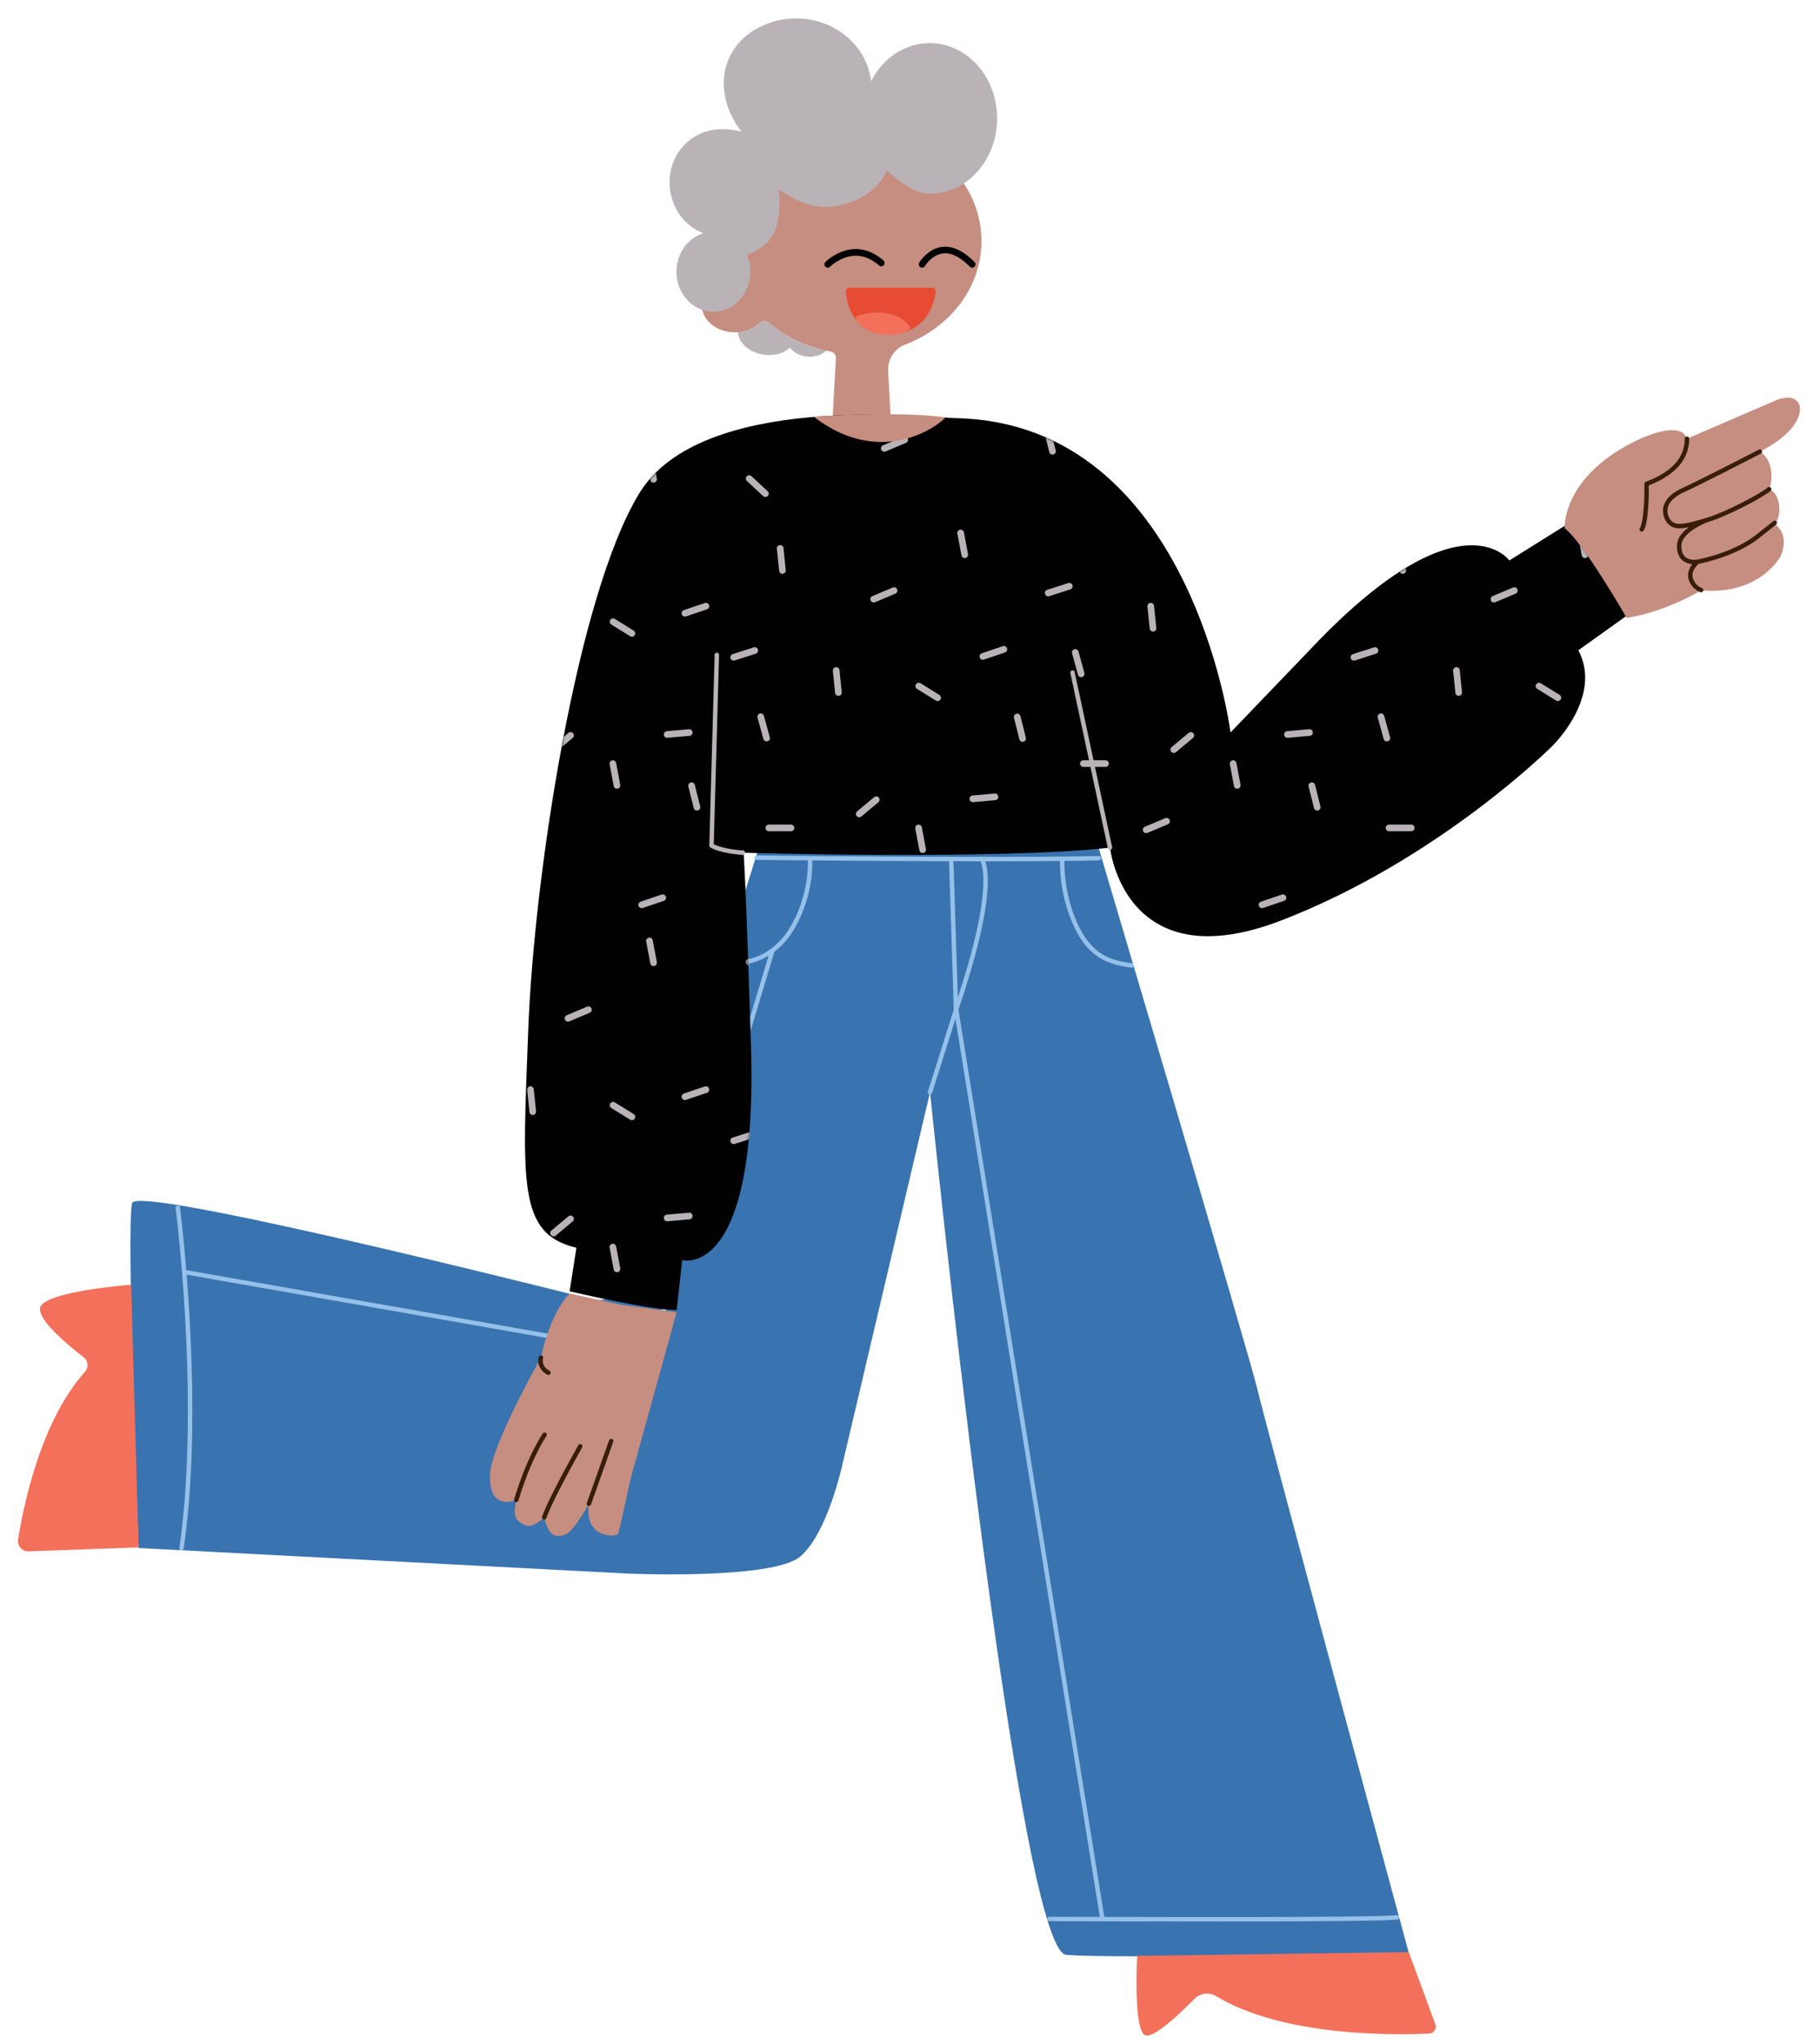 <svg viewBox="-6.218 74.7 820.769 921.3" fill="none" xmlns="http://www.w3.org/2000/svg" xmlns:xlink="http://www.w3.org/1999/xlink" overflow="visible" width="820.769px" height="921.3px"><g id="Master/Character/Standing"><g id="Lower Body/Standing" transform="translate(0.939 443) scale(0.999 1)"><g id="Lower Body/Standing/Running"><g id="Running"><path id="Pants" fill-rule="evenodd" clip-rule="evenodd" d="M484.709 0.303C484.709 0.303 556.741 242.331 560.583 258.658C564.425 274.987 628.773 512.212 628.773 512.212C628.773 512.212 496.234 515.094 474.145 513.173C452.055 511.252 412.677 124.199 412.677 124.199L373.299 291.314C373.299 291.314 366.576 323.008 354.091 333.573C341.605 344.137 276.296 341.256 276.296 341.256L55.397 329.731C55.397 329.731 49.634 182.784 52.516 174.141C55.01 166.657 216.612 206.69 259.942 217.57C265.892 219.064 271.974 215.658 273.814 209.807L339.684 0.303H484.709Z" fill="#3973B0"/><path id="Pant details" fill-rule="evenodd" clip-rule="evenodd" d="M420.202 10.126C420.202 12.975 417.892 15.286 415.042 15.286C412.193 15.286 409.883 12.975 409.883 10.126C409.883 7.276 412.193 4.965 415.042 4.965C417.892 4.965 420.202 7.276 420.202 10.126ZM418.202 10.126C418.202 8.38 416.787 6.965 415.042 6.965C413.298 6.965 411.883 8.38 411.883 10.126C411.883 11.87 413.298 13.286 415.042 13.286C416.787 13.286 418.202 11.871 418.202 10.126ZM333.484 18.433C333.477 18.986 333.92 19.438 334.472 19.445L335.119 19.452C335.652 19.458 336.279 19.465 336.997 19.472C339.048 19.494 341.413 19.518 344.061 19.545C348.331 19.587 352.839 19.629 357.54 19.671C357.672 30.413 354.694 41.421 349.151 50.402C345.305 56.632 339.773 61.296 333.386 63.443C331.417 64.105 329.484 64.557 327.287 64.901C325.99 65.104 324.784 65.25 322.657 65.475L321.875 65.558C321.557 65.591 321.316 65.617 321.079 65.642C320.469 65.708 319.948 65.766 319.441 65.825C318.892 65.889 318.499 66.386 318.563 66.934C318.627 67.483 319.124 67.876 319.672 67.812C320.173 67.753 320.689 67.696 321.293 67.631C321.529 67.606 321.768 67.58 322.085 67.547L322.868 67.464C325.026 67.236 326.258 67.087 327.596 66.877C329.899 66.517 331.94 66.039 334.023 65.339C336.041 64.661 337.977 63.75 339.808 62.635L290.334 226.365C287.779 234.768 279.355 239.943 270.702 238.425L76.923 204.411L76.877 203.856C76.269 196.477 75.618 189.706 74.967 183.693C74.739 181.588 74.527 179.728 74.337 178.131C74.27 177.571 74.211 177.085 74.16 176.673C74.13 176.426 74.108 176.258 74.097 176.172C74.027 175.624 73.526 175.237 72.978 175.308C72.43 175.378 72.043 175.879 72.114 176.427C72.124 176.51 72.145 176.675 72.175 176.919C72.226 177.327 72.285 177.811 72.351 178.367C72.54 179.957 72.751 181.811 72.978 183.909C73.628 189.905 74.278 196.658 74.884 204.02C77.222 232.416 78.27 261.35 77.302 288.34C76.766 303.304 75.614 317.155 73.781 329.666C73.701 330.213 74.079 330.721 74.625 330.801C75.172 330.881 75.68 330.503 75.76 329.956C77.604 317.367 78.762 303.445 79.301 288.412C80.242 262.161 79.284 234.097 77.089 206.47L270.356 240.395C280.005 242.088 289.398 236.317 292.248 226.945L342.389 61.008C342.405 60.955 342.416 60.902 342.423 60.849C345.703 58.353 348.564 55.161 350.853 51.452C356.59 42.157 359.669 30.792 359.541 19.688C362.54 19.714 365.612 19.74 368.748 19.765C386.242 19.904 403.445 20.006 419.548 20.054L421.249 20.059L423.343 85.259C423.285 85.415 423.265 85.588 423.293 85.765L423.375 86.274L423.397 86.937L411.724 123.897C411.557 124.424 411.849 124.986 412.376 125.152C412.903 125.318 413.464 125.026 413.631 124.499L424.161 91.157L489.321 496.074L488.733 496.072C482.879 496.055 477.474 496.036 472.648 496.018C470.959 496.011 469.463 496.005 468.176 496L467.001 495.995L466.599 495.993C466.047 495.991 465.597 496.436 465.595 496.989C465.592 497.541 466.038 497.991 466.59 497.993L466.993 497.995L468.167 498C469.455 498.005 470.951 498.011 472.641 498.018C477.467 498.036 482.873 498.055 488.728 498.072C507.947 498.129 527.325 498.159 545.405 498.149C590.142 498.125 618.667 497.863 623.604 497.282C624.152 497.218 624.545 496.721 624.48 496.172C624.416 495.624 623.919 495.232 623.37 495.296C618.559 495.862 589.906 496.125 545.404 496.149C528.146 496.159 509.705 496.131 491.348 496.08L425.507 86.932C432.458 66.556 436.456 50.737 438.017 38.915C439.177 30.13 438.916 24.23 437.75 20.62C437.689 20.43 437.627 20.252 437.565 20.085C450.468 20.089 461.811 20.047 471.337 19.954C471.249 30.886 473.816 42.039 478.585 51.382C481.966 58.002 486.864 62.994 492.582 65.318C496.241 66.804 498.298 67.276 503.554 68.019C504.101 68.096 504.607 67.715 504.684 67.168C504.761 66.621 504.381 66.115 503.834 66.038C498.726 65.317 496.813 64.878 493.334 63.465C488.1 61.338 483.543 56.693 480.367 50.472C475.74 41.409 473.246 30.559 473.337 19.934C479.331 19.87 484.557 19.784 488.946 19.676C489.498 19.662 489.934 19.203 489.921 18.651C489.907 18.099 489.448 17.663 488.896 17.676C477.045 17.969 459.057 18.096 436.316 18.084C436.02 17.924 435.661 17.924 435.365 18.084C430.32 18.081 425.045 18.07 419.554 18.054C403.454 18.006 386.255 17.904 368.764 17.765C359.958 17.695 351.645 17.62 344.081 17.545C341.433 17.519 339.069 17.494 337.018 17.472C336.301 17.465 335.674 17.458 335.141 17.452L334.495 17.445C333.943 17.439 333.49 17.881 333.484 18.433ZM425.223 81.492C431.149 63.522 434.617 49.39 436.034 38.653C437.158 30.14 436.91 24.527 435.847 21.235C435.694 20.761 435.536 20.38 435.382 20.084C431.474 20.081 427.427 20.075 423.25 20.064L425.223 81.492Z" fill="#94C0E9"/><path id="Shoes" fill-rule="evenodd" clip-rule="evenodd" d="M5.702 331.232L55.398 329.447L52.044 211C52.044 211 11.648 214.049 10.885 221.671C10.319 227.327 23.668 238.377 30.59 243.701C32.662 245.294 32.941 248.308 31.195 250.254C10.975 272.786 3.243 311.636 0.996 325.937C0.548 328.788 2.818 331.336 5.702 331.232ZM640.764 544.468L628.775 511.928L506.146 513.643C506.146 513.643 504.443 546.474 509.572 549.324C513.207 551.343 525.25 539.92 531.959 533.093C534.566 530.44 538.66 529.875 541.84 531.803C572.319 550.281 623.077 549.39 637.983 548.678C640.096 548.577 641.495 546.453 640.764 544.468Z" fill="#F3705A"/></g></g></g><g id="Hairstyle" transform="translate(268.939 82) scale(0.995 1)"><g id="Hairstyle/Curly"><g id="Curly"><path id="Skin" fill-rule="evenodd" clip-rule="evenodd" d="M111.169 50.554C79.615 50.554 54.036 73.313 54.036 101.388C54.036 107.136 55.124 112.654 57.1 117.806C56.906 117.8 56.715 117.782 56.519 117.782C48.204 117.782 41.463 123.327 41.463 130.168C41.463 137.008 48.204 142.553 56.519 142.553C61.115 142.553 65.225 140.855 67.985 138.183C68.981 137.218 70.522 137.116 71.576 138.017C79.296 144.627 89.093 149.329 100.017 151.254C101.421 151.501 102.413 152.765 102.331 154.189L100.771 182H127.21L125.986 160.052C125.688 154.864 128.726 150.006 133.583 148.16C153.996 140.407 168.302 122.384 168.302 101.388C168.302 73.313 142.723 50.554 111.169 50.554Z" fill="#c68e80"/><path id="Hair" fill-rule="evenodd" clip-rule="evenodd" d="M118.274 29.304C123.535 19.052 133.457 12.135 144.84 12.135C161.722 12.135 175.407 27.338 175.407 46.093C175.407 64.846 161.722 80.05 144.84 80.05C137.741 80.05 130.569 74.048 125.38 69.537C122.086 77.819 112.311 84.882 99.201 85.971C90.284 86.713 82.391 81.837 77.352 78.725C77.01 78.514 76.682 78.311 76.367 78.118C76.589 79.418 76.716 80.754 76.716 82.125C76.716 93.717 75.495 102.26 62.032 107.709C63.011 110 63.572 112.539 63.572 115.225C63.572 125.185 56.065 133.26 46.805 133.26C37.545 133.26 30.038 125.185 30.038 115.225C30.038 106.971 35.198 100.029 42.235 97.886C24.701 91.126 21.446 66.544 36.629 55.431C43.409 50.468 51.616 50.034 59.525 52.044C50.247 40.305 47.94 23.821 58.415 11.971C64.783 4.768 74.783 1 84.289 1C101.918 1 116.426 13.391 118.274 29.304ZM57.973 142.486C61.976 142.169 65.52 140.57 67.984 138.183C68.98 137.218 70.522 137.116 71.575 138.017C78.807 144.209 87.862 148.727 97.959 150.855C95.64 152.915 92.253 153.978 88.678 153.447C85.682 153.002 83.13 151.526 81.429 149.503C78.777 152.03 74.318 153.339 69.527 152.627C62.986 151.655 58.128 147.264 57.973 142.486Z" fill="#B9B3B8"/></g></g></g><g id="Expression" transform="translate(351.939 173) scale(0.989 1)"><g id="Expression/Cheerful"><g id="Cheerful"><path id="Stroke 1" fill-rule="evenodd" clip-rule="evenodd" d="M16.354 21.961C15.768 22.546 14.818 22.546 14.232 21.961C13.646 21.375 13.646 20.425 14.232 19.839C14.983 19.089 16.312 18.01 18.131 16.938C25.19 12.779 33.064 12.628 40.685 19.133C41.315 19.671 41.39 20.618 40.852 21.248C40.314 21.878 39.367 21.953 38.737 21.415C32.201 15.835 25.701 15.961 19.654 19.523C18.731 20.067 17.904 20.65 17.189 21.231C16.768 21.572 16.485 21.829 16.354 21.961Z" fill="#010101"/><path id="Stroke 3" fill-rule="evenodd" clip-rule="evenodd" d="M59.604 21.659C59.185 22.374 58.266 22.613 57.551 22.194C56.837 21.774 56.598 20.855 57.017 20.141C57.559 19.218 58.565 17.9 60.034 16.583C65.971 11.263 73.647 11.263 82.223 19.839C82.809 20.425 82.809 21.375 82.223 21.961C81.638 22.547 80.688 22.547 80.102 21.961C72.678 14.537 66.813 14.537 62.036 18.817C61.33 19.45 60.714 20.131 60.196 20.81C59.891 21.209 59.693 21.509 59.604 21.659Z" fill="#010101"/><path id="Stroke 5" fill-rule="evenodd" clip-rule="evenodd" d="M25.039 31.436H63.019C63.882 31.436 64.566 32.162 64.517 33.023C64.479 33.669 64.336 34.741 64.016 36.102C63.487 38.357 62.638 40.613 61.392 42.73C57.733 48.944 51.493 52.643 42.279 52.497C34.415 52.372 29.136 48.66 26.107 42.642C25.044 40.53 24.338 38.282 23.916 36.035C23.663 34.683 23.559 33.619 23.54 32.981C23.515 32.135 24.193 31.436 25.039 31.436Z" fill="#E74B33"/><path id="Stroke 7" fill-rule="evenodd" clip-rule="evenodd" d="M29.823 43.795C30.411 43.632 31.074 43.47 31.802 43.319C35.377 42.577 39.087 42.362 42.6 43.001C46.624 43.733 50.006 45.544 52.462 48.634C53.065 49.392 52.801 50.514 51.925 50.925C51.451 51.147 50.629 51.459 49.514 51.764C43.679 53.363 36.494 53 31.166 48.907C30.306 48.246 29.409 47.365 28.521 46.554C27.675 45.782 27.971 44.385 29.058 44.023C29.205 43.974 29.464 43.894 29.823 43.795Z" fill="#F3705A"/></g></g></g><g id="Upper Body" transform="translate(87.939 44) scale(0.999 1)"><g id="Upper Body/Pointing"><g id="Body"><g id="Jumper"><path id="Jumper_2" fill-rule="evenodd" clip-rule="evenodd" d="M194.253 253.272C166.221 299.369 146.823 425.155 144.2 495.314C141.616 564.437 139.417 587.117 165.961 593.334L162.881 612.966C162.881 612.966 198.755 621.43 211.213 621.43L213.704 598.914C213.704 598.914 248.206 608.392 244.741 501.342C241.315 395.469 241.122 415.213 241.122 415.213C241.122 415.213 356.992 418.536 406.827 412.929C406.827 412.929 413.267 473.108 484.282 445.698C555.297 418.289 606.378 367.208 606.378 367.208C606.378 367.208 629.468 345.09 618.255 323.91L640.058 308.337C640.058 308.337 625.17 281.447 612.026 267.846L587.109 283.419C587.109 283.419 564.554 251.81 496.318 324.487L461.233 360.979C461.233 360.979 443.585 221.701 337.63 219.267C323.693 218.947 222.285 207.174 194.253 253.272Z" fill="#010101"/><g id="Object"><mask id="mask0_413_827528dad5674-b75c-4a1e-ae77-7d5701be1daf" style="mask-type:alpha" maskUnits="userSpaceOnUse" x="142" y="217" width="499" height="405" fill="#ffffff"><path id="Jumper_3" fill-rule="evenodd" clip-rule="evenodd" d="M194.253 253.272C166.221 299.369 146.823 425.155 144.2 495.314C141.616 564.437 139.417 587.117 165.961 593.334L162.881 612.966C162.881 612.966 198.755 621.43 211.213 621.43L213.704 598.914C213.704 598.914 248.206 608.392 244.741 501.342C241.315 395.469 241.122 415.213 241.122 415.213C241.122 415.213 356.992 418.536 406.827 412.929C406.827 412.929 413.267 473.108 484.282 445.698C555.297 418.289 606.378 367.208 606.378 367.208C606.378 367.208 629.468 345.09 618.255 323.91L640.058 308.337C640.058 308.337 625.17 281.447 612.026 267.846L587.109 283.419C587.109 283.419 564.554 251.81 496.318 324.487L461.233 360.979C461.233 360.979 443.585 221.701 337.63 219.267C323.693 218.947 222.285 207.174 194.253 253.272Z" fill="#ffffff"/></mask><g mask="url(#mask0_413_827528dad5674-b75c-4a1e-ae77-7d5701be1daf)"><g id="Jumper_4"><path id="Pattern" fill-rule="evenodd" clip-rule="evenodd" d="M98.074 223.046C97.27 223.248 96.783 224.063 96.985 224.866L99.425 234.564C99.627 235.367 100.443 235.855 101.246 235.653C102.049 235.451 102.537 234.635 102.335 233.832L99.894 224.134C99.692 223.331 98.877 222.844 98.074 223.046ZM315.536 228.417C315.214 227.654 314.335 227.296 313.571 227.618L304.357 231.503C303.593 231.824 303.235 232.704 303.557 233.467C303.879 234.231 304.759 234.589 305.522 234.267L314.737 230.382C315.5 230.06 315.858 229.181 315.536 228.417ZM132.309 242.027C132.309 242.855 132.981 243.527 133.809 243.527H143.809C144.638 243.527 145.309 242.855 145.309 242.027C145.309 241.198 144.638 240.527 143.809 240.527H133.809C132.981 240.527 132.309 241.198 132.309 242.027ZM242.84 245.479C242.277 246.086 242.312 247.035 242.919 247.599L250.247 254.404C250.854 254.967 251.803 254.932 252.367 254.325C252.93 253.718 252.895 252.769 252.288 252.205L244.96 245.401C244.353 244.837 243.404 244.872 242.84 245.479ZM114.809 376.527C113.981 376.527 113.309 375.855 113.309 375.027C113.309 374.198 113.981 373.527 114.809 373.527H124.809C125.638 373.527 126.309 374.198 126.309 375.027C126.309 375.855 125.638 376.527 124.809 376.527H114.809ZM251.309 404.027C251.309 404.855 251.981 405.527 252.809 405.527H262.809C263.638 405.527 264.309 404.855 264.309 404.027C264.309 403.198 263.638 402.527 262.809 402.527H252.809C251.981 402.527 251.309 403.198 251.309 404.027ZM170.786 266.618C171.549 266.296 172.429 266.654 172.751 267.417C173.073 268.181 172.715 269.06 171.951 269.382L162.737 273.267C161.973 273.589 161.094 273.231 160.772 272.467C160.45 271.704 160.808 270.824 161.571 270.503L170.786 266.618ZM310.751 296.417C310.429 295.654 309.549 295.296 308.786 295.618L299.571 299.503C298.808 299.824 298.45 300.704 298.772 301.467C299.094 302.231 299.973 302.589 300.737 302.267L309.951 298.382C310.715 298.06 311.073 297.181 310.751 296.417ZM151.786 399.618C152.549 399.296 153.429 399.654 153.751 400.417C154.073 401.181 153.715 402.06 152.951 402.382L143.737 406.267C142.973 406.589 142.094 406.231 141.772 405.467C141.45 404.704 141.808 403.824 142.571 403.503L151.786 399.618ZM197.465 237.278C197.312 236.463 197.848 235.679 198.662 235.526C199.476 235.373 200.26 235.908 200.414 236.722L202.264 246.55C202.417 247.364 201.881 248.148 201.067 248.301C200.253 248.455 199.469 247.919 199.315 247.105L197.465 237.278ZM339.134 269.552C338.32 269.706 337.784 270.49 337.937 271.304L339.788 281.131C339.941 281.946 340.725 282.481 341.539 282.328C342.353 282.175 342.889 281.391 342.736 280.576L340.886 270.749C340.732 269.935 339.948 269.399 339.134 269.552ZM180.938 375.304C180.784 374.49 181.32 373.706 182.134 373.552C182.948 373.399 183.732 373.935 183.886 374.749L185.736 384.576C185.889 385.391 185.353 386.175 184.539 386.328C183.725 386.481 182.941 385.946 182.788 385.131L180.938 375.304ZM320.134 402.552C319.32 402.706 318.784 403.49 318.938 404.304L320.788 414.131C320.941 414.946 321.725 415.481 322.539 415.328C323.353 415.175 323.889 414.391 323.736 413.576L321.886 403.749C321.732 402.935 320.948 402.399 320.134 402.552ZM143.723 304.187C143.638 303.363 144.237 302.626 145.061 302.541C145.885 302.456 146.622 303.055 146.708 303.879L147.735 313.826C147.82 314.65 147.221 315.387 146.397 315.472C145.573 315.557 144.836 314.958 144.751 314.134L143.723 304.187ZM283.061 331.541C282.237 331.626 281.638 332.363 281.723 333.187L282.751 343.134C282.836 343.958 283.573 344.557 284.397 344.472C285.221 344.387 285.82 343.65 285.735 342.826L284.708 332.879C284.622 332.055 283.885 331.456 283.061 331.541ZM256.447 278.154C256.362 277.33 256.961 276.593 257.785 276.508C258.609 276.423 259.346 277.022 259.432 277.846L260.459 287.793C260.544 288.617 259.945 289.354 259.121 289.439C258.297 289.524 257.56 288.925 257.475 288.101L256.447 278.154ZM126.061 427.508C125.237 427.593 124.638 428.33 124.723 429.154L125.751 439.101C125.836 439.925 126.573 440.524 127.397 440.439C128.221 440.354 128.82 439.617 128.735 438.793L127.708 428.846C127.622 428.022 126.885 427.423 126.061 427.508ZM181.717 312.339C181.013 311.903 180.795 310.979 181.231 310.274C181.667 309.57 182.591 309.352 183.296 309.788L191.8 315.049C192.504 315.485 192.722 316.409 192.286 317.114C191.851 317.818 190.926 318.036 190.222 317.6L181.717 312.339ZM319.231 339.274C318.795 339.979 319.013 340.903 319.717 341.339L328.222 346.6C328.926 347.036 329.851 346.818 330.286 346.114C330.722 345.409 330.504 344.485 329.8 344.049L321.296 338.788C320.591 338.352 319.667 338.57 319.231 339.274ZM99.398 299.522C98.609 299.775 97.764 299.341 97.511 298.552C97.258 297.763 97.692 296.919 98.481 296.665L108.002 293.609C108.791 293.355 109.636 293.79 109.889 294.578C110.142 295.367 109.708 296.212 108.919 296.465L99.398 299.522ZM235.511 327.552C235.764 328.341 236.609 328.775 237.398 328.522L246.919 325.465C247.708 325.212 248.142 324.367 247.889 323.578C247.636 322.79 246.791 322.355 246.002 322.609L236.481 325.665C235.692 325.919 235.258 326.763 235.511 327.552ZM81.898 429.985C81.11 430.238 80.265 429.804 80.012 429.016C79.758 428.227 80.193 427.382 80.981 427.129L90.503 424.072C91.291 423.819 92.136 424.253 92.389 425.042C92.643 425.831 92.209 426.675 91.42 426.929L81.898 429.985ZM83.485 354.366C83.283 353.563 83.77 352.747 84.573 352.545C85.377 352.343 86.192 352.831 86.394 353.634L88.834 363.332C89.036 364.135 88.549 364.95 87.746 365.152C86.942 365.355 86.127 364.867 85.925 364.064L83.485 354.366ZM217.573 383.545C216.77 383.747 216.283 384.563 216.485 385.366L218.925 395.064C219.127 395.867 219.942 396.355 220.746 396.152C221.549 395.95 222.036 395.135 221.834 394.332L219.394 384.634C219.192 383.831 218.377 383.343 217.573 383.545ZM272.485 430.366C272.283 429.563 272.77 428.747 273.573 428.545C274.377 428.343 275.192 428.831 275.394 429.634L277.834 439.332C278.036 440.135 277.549 440.95 276.746 441.152C275.942 441.355 275.127 440.867 274.925 440.064L272.485 430.366ZM213.518 307.715C213.783 308.5 214.634 308.921 215.419 308.656L224.893 305.454C225.678 305.189 226.099 304.338 225.833 303.553C225.568 302.768 224.717 302.347 223.932 302.612L214.459 305.814C213.674 306.079 213.253 306.931 213.518 307.715ZM349.92 328.123C349.135 328.389 348.284 327.967 348.019 327.183C347.754 326.398 348.175 325.547 348.96 325.281L358.433 322.079C359.218 321.814 360.069 322.235 360.334 323.02C360.6 323.805 360.178 324.656 359.394 324.921L349.92 328.123ZM194.019 439.183C194.284 439.967 195.135 440.389 195.92 440.123L205.394 436.921C206.178 436.656 206.6 435.805 206.334 435.02C206.069 434.235 205.218 433.814 204.433 434.079L194.96 437.281C194.175 437.547 193.754 438.398 194.019 439.183ZM109.708 325.298C109.487 324.5 109.956 323.674 110.755 323.453C111.553 323.233 112.379 323.702 112.6 324.501L115.259 334.14C115.479 334.939 115.01 335.765 114.212 335.985C113.413 336.206 112.587 335.737 112.367 334.938L109.708 325.298ZM248.755 352.453C247.956 352.674 247.487 353.5 247.708 354.298L250.367 363.938C250.587 364.737 251.413 365.206 252.212 364.985C253.01 364.765 253.479 363.939 253.259 363.14L250.6 353.501C250.379 352.702 249.553 352.233 248.755 352.453ZM156.589 369.879C155.953 370.41 155.007 370.325 154.477 369.689C153.946 369.053 154.031 368.107 154.667 367.576L162.343 361.167C162.979 360.637 163.925 360.722 164.456 361.358C164.987 361.993 164.902 362.939 164.266 363.47L156.589 369.879ZM292.477 398.689C293.007 399.325 293.953 399.41 294.589 398.879L302.266 392.47C302.902 391.939 302.987 390.993 302.456 390.358C301.925 389.722 300.979 389.637 300.343 390.167L292.667 396.576C292.031 397.107 291.946 398.053 292.477 398.689ZM207.063 363.394C206.238 363.467 205.51 362.857 205.437 362.032C205.364 361.207 205.973 360.478 206.798 360.405L216.759 359.523C217.585 359.45 218.313 360.06 218.386 360.885C218.459 361.71 217.849 362.438 217.024 362.511L207.063 363.394ZM343.437 391.032C343.51 391.857 344.238 392.467 345.063 392.394L355.024 391.511C355.849 391.438 356.459 390.71 356.386 389.885C356.313 389.06 355.585 388.45 354.759 388.523L344.798 389.405C343.973 389.478 343.364 390.207 343.437 391.032Z" fill="#B9B3B8"/></g><g id="Jumper_5"><path id="Pattern_2" fill-rule="evenodd" clip-rule="evenodd" d="M98.074 441.046C97.27 441.248 96.783 442.063 96.985 442.866L99.425 452.564C99.627 453.367 100.443 453.855 101.246 453.653C102.049 453.451 102.537 452.635 102.335 451.832L99.894 442.134C99.692 441.331 98.877 440.844 98.074 441.046ZM315.536 446.417C315.214 445.654 314.335 445.296 313.571 445.618L304.357 449.503C303.593 449.824 303.235 450.704 303.557 451.467C303.879 452.231 304.759 452.589 305.522 452.267L314.737 448.382C315.5 448.06 315.858 447.181 315.536 446.417ZM132.309 460.027C132.309 460.855 132.981 461.527 133.809 461.527H143.809C144.638 461.527 145.309 460.855 145.309 460.027C145.309 459.198 144.638 458.527 143.809 458.527H133.809C132.981 458.527 132.309 459.198 132.309 460.027ZM242.84 463.479C242.277 464.086 242.312 465.035 242.919 465.599L250.247 472.404C250.854 472.967 251.803 472.932 252.367 472.325C252.93 471.718 252.895 470.769 252.288 470.205L244.96 463.401C244.353 462.837 243.404 462.872 242.84 463.479ZM114.809 594.527C113.981 594.527 113.309 593.855 113.309 593.027C113.309 592.198 113.981 591.527 114.809 591.527H124.809C125.638 591.527 126.309 592.198 126.309 593.027C126.309 593.855 125.638 594.527 124.809 594.527H114.809ZM251.309 622.027C251.309 622.855 251.981 623.527 252.809 623.527H262.809C263.638 623.527 264.309 622.855 264.309 622.027C264.309 621.198 263.638 620.527 262.809 620.527H252.809C251.981 620.527 251.309 621.198 251.309 622.027ZM170.786 484.618C171.549 484.296 172.429 484.654 172.751 485.417C173.073 486.181 172.715 487.06 171.951 487.382L162.737 491.267C161.973 491.589 161.094 491.231 160.772 490.467C160.45 489.704 160.808 488.824 161.571 488.503L170.786 484.618ZM310.751 514.417C310.429 513.654 309.549 513.296 308.786 513.618L299.571 517.503C298.808 517.824 298.45 518.704 298.772 519.467C299.094 520.231 299.973 520.589 300.737 520.267L309.951 516.382C310.715 516.06 311.073 515.181 310.751 514.417ZM151.786 617.618C152.549 617.296 153.429 617.654 153.751 618.417C154.073 619.181 153.715 620.06 152.951 620.382L143.737 624.267C142.973 624.589 142.094 624.231 141.772 623.467C141.45 622.704 141.808 621.824 142.571 621.503L151.786 617.618ZM197.465 455.278C197.312 454.463 197.848 453.679 198.662 453.526C199.476 453.373 200.26 453.908 200.414 454.722L202.264 464.55C202.417 465.364 201.881 466.148 201.067 466.301C200.253 466.455 199.469 465.919 199.315 465.105L197.465 455.278ZM339.134 487.552C338.32 487.706 337.784 488.49 337.937 489.304L339.788 499.131C339.941 499.946 340.725 500.481 341.539 500.328C342.353 500.175 342.889 499.391 342.736 498.576L340.886 488.749C340.732 487.935 339.948 487.399 339.134 487.552ZM180.938 593.304C180.784 592.49 181.32 591.706 182.134 591.552C182.948 591.399 183.732 591.935 183.886 592.749L185.736 602.576C185.889 603.391 185.353 604.175 184.539 604.328C183.725 604.481 182.941 603.946 182.788 603.131L180.938 593.304ZM320.134 620.552C319.32 620.706 318.784 621.49 318.938 622.304L320.788 632.131C320.941 632.946 321.725 633.481 322.539 633.328C323.353 633.175 323.889 632.391 323.736 631.576L321.886 621.749C321.732 620.935 320.948 620.399 320.134 620.552ZM143.723 522.187C143.638 521.363 144.237 520.626 145.061 520.541C145.885 520.456 146.622 521.055 146.708 521.879L147.735 531.826C147.82 532.65 147.221 533.387 146.397 533.472C145.573 533.557 144.836 532.958 144.751 532.134L143.723 522.187ZM283.061 549.541C282.237 549.626 281.638 550.363 281.723 551.187L282.751 561.134C282.836 561.958 283.573 562.557 284.397 562.472C285.221 562.387 285.82 561.65 285.735 560.826L284.708 550.879C284.622 550.055 283.885 549.456 283.061 549.541ZM256.447 496.154C256.362 495.33 256.961 494.593 257.785 494.508C258.609 494.423 259.346 495.022 259.432 495.846L260.459 505.793C260.544 506.617 259.945 507.354 259.121 507.439C258.297 507.524 257.56 506.925 257.475 506.101L256.447 496.154ZM126.061 645.508C125.237 645.593 124.638 646.33 124.723 647.154L125.751 657.101C125.836 657.925 126.573 658.524 127.397 658.439C128.221 658.354 128.82 657.617 128.735 656.793L127.708 646.846C127.622 646.022 126.885 645.423 126.061 645.508ZM181.717 530.339C181.013 529.903 180.795 528.979 181.231 528.274C181.667 527.57 182.591 527.352 183.296 527.788L191.8 533.049C192.504 533.485 192.722 534.409 192.286 535.114C191.851 535.818 190.926 536.036 190.222 535.6L181.717 530.339ZM319.231 557.274C318.795 557.979 319.013 558.903 319.717 559.339L328.222 564.6C328.926 565.036 329.851 564.818 330.286 564.114C330.722 563.409 330.504 562.485 329.8 562.049L321.296 556.788C320.591 556.352 319.667 556.57 319.231 557.274ZM99.398 517.522C98.609 517.775 97.764 517.341 97.511 516.552C97.258 515.763 97.692 514.919 98.481 514.665L108.002 511.609C108.791 511.355 109.636 511.79 109.889 512.578C110.142 513.367 109.708 514.212 108.919 514.465L99.398 517.522ZM235.511 545.552C235.764 546.341 236.609 546.775 237.398 546.522L246.919 543.465C247.708 543.212 248.142 542.367 247.889 541.578C247.636 540.79 246.791 540.355 246.002 540.609L236.481 543.665C235.692 543.919 235.258 544.763 235.511 545.552ZM81.898 647.985C81.11 648.238 80.265 647.804 80.012 647.016C79.758 646.227 80.193 645.382 80.981 645.129L90.503 642.072C91.291 641.819 92.136 642.253 92.389 643.042C92.643 643.831 92.209 644.675 91.42 644.929L81.898 647.985ZM83.485 572.366C83.283 571.563 83.77 570.747 84.573 570.545C85.377 570.343 86.192 570.831 86.394 571.634L88.834 581.332C89.036 582.135 88.549 582.95 87.746 583.152C86.942 583.355 86.127 582.867 85.925 582.064L83.485 572.366ZM217.573 601.545C216.77 601.747 216.283 602.563 216.485 603.366L218.925 613.064C219.127 613.867 219.942 614.355 220.746 614.152C221.549 613.95 222.036 613.135 221.834 612.332L219.394 602.634C219.192 601.831 218.377 601.343 217.573 601.545ZM272.485 648.366C272.283 647.563 272.77 646.747 273.573 646.545C274.377 646.343 275.192 646.831 275.394 647.634L277.834 657.332C278.036 658.135 277.549 658.95 276.746 659.152C275.942 659.355 275.127 658.867 274.925 658.064L272.485 648.366ZM213.518 525.715C213.783 526.5 214.634 526.921 215.419 526.656L224.893 523.454C225.678 523.189 226.099 522.338 225.833 521.553C225.568 520.768 224.717 520.347 223.932 520.612L214.459 523.814C213.674 524.079 213.253 524.931 213.518 525.715ZM349.92 546.123C349.135 546.389 348.284 545.967 348.019 545.183C347.754 544.398 348.175 543.547 348.96 543.281L358.433 540.079C359.218 539.814 360.069 540.235 360.334 541.02C360.6 541.805 360.178 542.656 359.394 542.921L349.92 546.123ZM194.019 657.183C194.284 657.967 195.135 658.389 195.92 658.123L205.394 654.921C206.178 654.656 206.6 653.805 206.334 653.02C206.069 652.235 205.218 651.814 204.433 652.079L194.96 655.281C194.175 655.547 193.754 656.398 194.019 657.183ZM109.708 543.298C109.487 542.5 109.956 541.674 110.755 541.453C111.553 541.233 112.379 541.702 112.6 542.501L115.259 552.14C115.479 552.939 115.01 553.765 114.212 553.985C113.413 554.206 112.587 553.737 112.367 552.938L109.708 543.298ZM248.755 570.453C247.956 570.674 247.487 571.5 247.708 572.298L250.367 581.938C250.587 582.737 251.413 583.206 252.212 582.985C253.01 582.765 253.479 581.939 253.259 581.14L250.6 571.501C250.379 570.702 249.553 570.233 248.755 570.453ZM156.589 587.879C155.953 588.41 155.007 588.325 154.477 587.689C153.946 587.053 154.031 586.107 154.667 585.576L162.343 579.167C162.979 578.637 163.925 578.722 164.456 579.358C164.987 579.993 164.902 580.939 164.266 581.47L156.589 587.879ZM292.477 616.689C293.007 617.325 293.953 617.41 294.589 616.879L302.266 610.47C302.902 609.939 302.987 608.993 302.456 608.358C301.925 607.722 300.979 607.637 300.343 608.167L292.667 614.576C292.031 615.107 291.946 616.053 292.477 616.689ZM207.063 581.394C206.238 581.467 205.51 580.857 205.437 580.032C205.364 579.207 205.973 578.478 206.798 578.405L216.759 577.523C217.585 577.45 218.313 578.06 218.386 578.885C218.459 579.71 217.849 580.438 217.024 580.511L207.063 581.394ZM343.437 609.032C343.51 609.857 344.238 610.467 345.063 610.394L355.024 609.511C355.849 609.438 356.459 608.71 356.386 607.885C356.313 607.06 355.585 606.45 354.759 606.523L344.798 607.405C343.973 607.478 343.364 608.207 343.437 609.032Z" fill="#B9B3B8"/></g><g id="Jumper_6"><path id="Pattern_3" fill-rule="evenodd" clip-rule="evenodd" d="M378.074 223.046C377.27 223.248 376.783 224.063 376.985 224.866L379.425 234.564C379.627 235.367 380.443 235.855 381.246 235.653C382.049 235.451 382.537 234.635 382.335 233.832L379.894 224.134C379.692 223.331 378.877 222.844 378.074 223.046ZM595.536 228.417C595.214 227.654 594.335 227.296 593.571 227.618L584.357 231.503C583.593 231.824 583.235 232.704 583.557 233.467C583.879 234.231 584.759 234.589 585.522 234.267L594.737 230.382C595.5 230.06 595.858 229.181 595.536 228.417ZM412.309 242.027C412.309 242.855 412.981 243.527 413.809 243.527H423.809C424.638 243.527 425.309 242.855 425.309 242.027C425.309 241.198 424.638 240.527 423.809 240.527H413.809C412.981 240.527 412.309 241.198 412.309 242.027ZM522.84 245.479C522.277 246.086 522.312 247.035 522.919 247.599L530.247 254.404C530.854 254.967 531.803 254.932 532.367 254.325C532.93 253.718 532.895 252.769 532.288 252.205L524.96 245.401C524.353 244.837 523.404 244.872 522.84 245.479ZM394.809 376.527C393.981 376.527 393.309 375.855 393.309 375.027C393.309 374.198 393.981 373.527 394.809 373.527H404.809C405.638 373.527 406.309 374.198 406.309 375.027C406.309 375.855 405.638 376.527 404.809 376.527H394.809ZM531.309 404.027C531.309 404.855 531.981 405.527 532.809 405.527H542.809C543.638 405.527 544.309 404.855 544.309 404.027C544.309 403.198 543.638 402.527 542.809 402.527H532.809C531.981 402.527 531.309 403.198 531.309 404.027ZM450.786 266.618C451.549 266.296 452.429 266.654 452.751 267.417C453.073 268.181 452.715 269.06 451.951 269.382L442.737 273.267C441.973 273.589 441.094 273.231 440.772 272.467C440.45 271.704 440.808 270.824 441.571 270.503L450.786 266.618ZM590.751 296.417C590.429 295.654 589.549 295.296 588.786 295.618L579.571 299.503C578.808 299.824 578.45 300.704 578.772 301.467C579.094 302.231 579.973 302.589 580.737 302.267L589.951 298.382C590.715 298.06 591.073 297.181 590.751 296.417ZM431.786 399.618C432.549 399.296 433.429 399.654 433.751 400.417C434.073 401.181 433.715 402.06 432.951 402.382L423.737 406.267C422.973 406.589 422.094 406.231 421.772 405.467C421.45 404.704 421.808 403.824 422.571 403.503L431.786 399.618ZM477.465 237.278C477.312 236.463 477.848 235.679 478.662 235.526C479.476 235.373 480.26 235.908 480.414 236.722L482.264 246.55C482.417 247.364 481.881 248.148 481.067 248.301C480.253 248.455 479.469 247.919 479.315 247.105L477.465 237.278ZM619.134 269.552C618.32 269.706 617.784 270.49 617.937 271.304L619.788 281.131C619.941 281.946 620.725 282.481 621.539 282.328C622.353 282.175 622.889 281.391 622.736 280.576L620.886 270.749C620.732 269.935 619.948 269.399 619.134 269.552ZM460.938 375.304C460.784 374.49 461.32 373.706 462.134 373.552C462.948 373.399 463.732 373.935 463.886 374.749L465.736 384.576C465.889 385.391 465.353 386.175 464.539 386.328C463.725 386.481 462.941 385.946 462.788 385.131L460.938 375.304ZM600.134 402.552C599.32 402.706 598.784 403.49 598.938 404.304L600.788 414.131C600.941 414.946 601.725 415.481 602.539 415.328C603.353 415.175 603.889 414.391 603.736 413.576L601.886 403.749C601.732 402.935 600.948 402.399 600.134 402.552ZM423.723 304.187C423.638 303.363 424.237 302.626 425.061 302.541C425.885 302.456 426.622 303.055 426.708 303.879L427.735 313.826C427.82 314.65 427.221 315.387 426.397 315.472C425.573 315.557 424.836 314.958 424.751 314.134L423.723 304.187ZM563.061 331.541C562.237 331.626 561.638 332.363 561.723 333.187L562.751 343.134C562.836 343.958 563.573 344.557 564.397 344.472C565.221 344.387 565.82 343.65 565.735 342.826L564.708 332.879C564.622 332.055 563.885 331.456 563.061 331.541ZM536.447 278.154C536.362 277.33 536.961 276.593 537.785 276.508C538.609 276.423 539.346 277.022 539.432 277.846L540.459 287.793C540.544 288.617 539.945 289.354 539.121 289.439C538.297 289.524 537.56 288.925 537.475 288.101L536.447 278.154ZM406.061 427.508C405.237 427.593 404.638 428.33 404.723 429.154L405.751 439.101C405.836 439.925 406.573 440.524 407.397 440.439C408.221 440.354 408.82 439.617 408.735 438.793L407.708 428.846C407.622 428.022 406.885 427.423 406.061 427.508ZM461.717 312.339C461.013 311.903 460.795 310.979 461.231 310.274C461.667 309.57 462.591 309.352 463.296 309.788L471.8 315.049C472.504 315.485 472.722 316.409 472.286 317.114C471.851 317.818 470.926 318.036 470.222 317.6L461.717 312.339ZM599.231 339.274C598.795 339.979 599.013 340.903 599.717 341.339L608.222 346.6C608.926 347.036 609.851 346.818 610.286 346.114C610.722 345.409 610.504 344.485 609.8 344.049L601.296 338.788C600.591 338.352 599.667 338.57 599.231 339.274ZM379.398 299.522C378.609 299.775 377.764 299.341 377.511 298.552C377.258 297.763 377.692 296.919 378.481 296.665L388.002 293.609C388.791 293.355 389.636 293.79 389.889 294.578C390.142 295.367 389.708 296.212 388.919 296.465L379.398 299.522ZM515.511 327.552C515.764 328.341 516.609 328.775 517.398 328.522L526.919 325.465C527.708 325.212 528.142 324.367 527.889 323.578C527.636 322.79 526.791 322.355 526.002 322.609L516.481 325.665C515.692 325.919 515.258 326.763 515.511 327.552ZM361.898 429.985C361.11 430.238 360.265 429.804 360.012 429.016C359.758 428.227 360.193 427.382 360.981 427.129L370.503 424.072C371.292 423.819 372.136 424.253 372.389 425.042C372.643 425.831 372.209 426.675 371.42 426.929L361.898 429.985ZM363.485 354.366C363.283 353.563 363.77 352.747 364.573 352.545C365.377 352.343 366.192 352.831 366.394 353.634L368.834 363.332C369.036 364.135 368.549 364.95 367.746 365.152C366.942 365.355 366.127 364.867 365.925 364.064L363.485 354.366ZM497.573 383.545C496.77 383.747 496.283 384.563 496.485 385.366L498.925 395.064C499.127 395.867 499.942 396.355 500.746 396.152C501.549 395.95 502.036 395.135 501.834 394.332L499.394 384.634C499.192 383.831 498.377 383.343 497.573 383.545ZM552.485 430.366C552.283 429.563 552.77 428.747 553.573 428.545C554.377 428.343 555.192 428.831 555.394 429.634L557.834 439.332C558.036 440.135 557.549 440.95 556.746 441.152C555.942 441.355 555.127 440.867 554.925 440.064L552.485 430.366ZM493.518 307.715C493.783 308.5 494.634 308.921 495.419 308.656L504.893 305.454C505.678 305.189 506.099 304.338 505.833 303.553C505.568 302.768 504.717 302.347 503.932 302.612L494.459 305.814C493.674 306.079 493.253 306.931 493.518 307.715ZM629.92 328.123C629.135 328.389 628.284 327.967 628.019 327.183C627.754 326.398 628.175 325.547 628.96 325.281L638.433 322.079C639.218 321.814 640.069 322.235 640.334 323.02C640.6 323.805 640.178 324.656 639.394 324.921L629.92 328.123ZM474.019 439.183C474.284 439.967 475.135 440.389 475.92 440.123L485.394 436.921C486.178 436.656 486.6 435.805 486.334 435.02C486.069 434.235 485.218 433.814 484.433 434.079L474.96 437.281C474.175 437.547 473.754 438.398 474.019 439.183ZM389.708 325.298C389.487 324.5 389.956 323.674 390.755 323.453C391.553 323.233 392.379 323.702 392.6 324.501L395.259 334.14C395.479 334.939 395.01 335.765 394.212 335.985C393.413 336.206 392.587 335.737 392.367 334.938L389.708 325.298ZM528.755 352.453C527.956 352.674 527.487 353.5 527.708 354.298L530.367 363.938C530.587 364.737 531.413 365.206 532.212 364.985C533.01 364.765 533.479 363.939 533.259 363.14L530.6 353.501C530.379 352.702 529.553 352.233 528.755 352.453ZM436.589 369.879C435.953 370.41 435.007 370.325 434.477 369.689C433.946 369.053 434.031 368.107 434.667 367.576L442.343 361.167C442.979 360.637 443.925 360.722 444.456 361.358C444.987 361.993 444.902 362.939 444.266 363.47L436.589 369.879ZM572.477 398.689C573.007 399.325 573.953 399.41 574.589 398.879L582.266 392.47C582.902 391.939 582.987 390.993 582.456 390.358C581.925 389.722 580.979 389.637 580.343 390.167L572.667 396.576C572.031 397.107 571.946 398.053 572.477 398.689ZM487.063 363.394C486.238 363.467 485.51 362.857 485.437 362.032C485.364 361.207 485.973 360.478 486.798 360.405L496.759 359.523C497.585 359.45 498.313 360.06 498.386 360.885C498.459 361.71 497.849 362.438 497.024 362.511L487.063 363.394ZM623.437 391.032C623.51 391.857 624.238 392.467 625.063 392.394L635.024 391.511C635.849 391.438 636.459 390.71 636.386 389.885C636.313 389.06 635.585 388.45 634.759 388.523L624.798 389.405C623.973 389.478 623.364 390.207 623.437 391.032Z" fill="#B9B3B8"/></g></g></g><path id="Jumper Details" fill-rule="evenodd" clip-rule="evenodd" d="M231.766 412.752C230.385 412.386 229.271 411.997 228.403 411.612C228.23 411.536 228.081 411.466 227.956 411.405L230.356 326.028C230.372 325.476 229.937 325.016 229.385 325C228.832 324.985 228.372 325.42 228.357 325.972L225.94 411.957C225.93 412.301 226.098 412.626 226.385 412.817C227.128 413.313 228.696 414.007 231.254 414.685C233.916 415.39 237.163 415.921 241.048 416.21C241.599 416.251 242.079 415.838 242.12 415.287C242.161 414.737 241.747 414.257 241.197 414.216C237.432 413.936 234.306 413.425 231.766 412.752ZM407.037 413.907C407.577 413.792 407.921 413.26 407.805 412.72L390.883 333.76C390.767 333.22 390.236 332.876 389.696 332.992C389.156 333.108 388.812 333.639 388.928 334.179L405.849 413.139C405.965 413.679 406.497 414.023 407.037 413.907Z" fill="#B9B3B8"/></g><path id="Skin" fill-rule="evenodd" clip-rule="evenodd" d="M612.025 268.846C612.025 268.846 610.879 248.023 639.424 232.01C639.424 232.01 651.895 224.587 660.755 224.685C663.709 224.718 666.014 225.322 667.289 228.509L707.949 211.008C709.687 210.315 711.547 209.927 713.416 210.012C715.818 210.12 718.494 212.033 718.307 215.307C717.68 226.279 700.206 234.333 700.206 234.333C700.206 234.333 703.806 236.133 705.006 241.532C706.235 247.064 704.406 251.281 704.406 251.281C704.406 251.281 708.14 252.426 708.867 258.485C709.135 260.715 709.086 264.894 706.797 266.97C706.797 266.97 713.884 270.881 709.679 281.295C709.679 281.295 700.58 299.185 673.618 296.938C673.618 296.938 657.894 306.569 640.057 309.337C640.057 309.337 620.528 275.273 612.025 268.846ZM162.88 613.965C153.442 623.96 149.932 642.872 149.932 642.872C149.932 642.872 127.477 682.471 126.965 695.455C126.284 712.74 138.803 707.066 138.803 707.066C137.353 714.117 138.075 716.325 142.992 718.528C146.227 719.979 151.417 714.931 151.417 714.931C153.673 725.884 159.361 723.303 161.11 722.51C161.169 722.483 161.224 722.458 161.274 722.436C165.102 720.732 171.599 708.778 171.599 708.778C169.268 724.767 184.059 723.739 184.726 722.407C185.392 721.075 190.286 697.943 190.286 697.943L211.213 622.429L186.166 619.031L162.88 613.965ZM332.484 218.864C333.566 218.864 306.376 244.132 273.016 218.571C273.016 218.571 310.818 215.968 332.484 218.864Z" fill="#c68e80"/><path id="Skin Shadows" fill-rule="evenodd" clip-rule="evenodd" d="M647.687 269.989C648.776 268.264 649.417 264.689 649.776 259.661C650.023 256.193 650.098 252.591 650.078 249.566C663.015 244.512 668.268 237.089 668.289 228.511C668.29 227.959 667.843 227.51 667.291 227.509C666.739 227.507 666.29 227.954 666.289 228.506C666.27 236.381 661.369 243.176 648.718 247.946C648.323 248.095 648.064 248.476 648.071 248.898C648.072 248.964 648.074 249.092 648.075 249.277C648.103 252.314 648.032 255.996 647.781 259.519C647.448 264.192 646.839 267.586 645.996 268.921C645.701 269.388 645.841 270.005 646.308 270.3C646.775 270.595 647.392 270.456 647.687 269.989ZM701.095 233.874C700.842 233.383 700.239 233.191 699.748 233.444L699.368 233.639L698.87 233.896L698.293 234.192C697.135 234.788 695.842 235.451 694.448 236.166C690.463 238.208 686.461 240.251 682.7 242.156L682.252 242.383C673.884 246.621 668.01 249.526 665.79 250.493C659.763 253.116 656.772 256.586 656.485 260.466C656.272 263.349 657.714 266.271 659.512 267.596C661.464 269.034 663.639 269.35 668.138 268.419C664.804 270.865 662.798 273.62 662.76 276.719C662.708 281.064 664.552 283.654 667.607 284.669C668.294 284.897 668.994 285.032 669.684 285.093L669.634 285.159C667.912 287.431 667.219 289.958 668.244 292.546C669.243 295.068 670.969 296.763 673.305 297.711C673.816 297.918 674.4 297.672 674.607 297.16C674.815 296.648 674.568 296.065 674.057 295.857C672.219 295.112 670.898 293.814 670.103 291.81C669.38 289.983 669.886 288.137 671.228 286.367C671.557 285.932 671.911 285.54 672.264 285.198C672.366 285.099 672.456 285.016 672.53 284.949C672.578 284.94 672.631 284.93 672.688 284.919C673.029 284.851 673.423 284.769 673.867 284.672C675.13 284.393 676.536 284.046 678.05 283.625C682.375 282.422 686.702 280.866 690.748 278.918C694.095 277.307 697.105 275.491 699.695 273.457C702.598 271.177 704.688 269.522 706.099 268.391C706.594 267.995 706.969 267.691 707.241 267.47C707.407 267.334 707.502 267.255 707.544 267.22C707.966 266.863 708.019 266.232 707.662 265.81C707.305 265.389 706.674 265.336 706.253 265.693C706.22 265.72 706.133 265.792 705.976 265.92C705.709 266.138 705.339 266.437 704.848 266.831C703.443 267.957 701.358 269.608 698.46 271.884C695.992 273.822 693.104 275.564 689.88 277.116C685.951 279.008 681.733 280.524 677.514 281.698C676.037 282.109 674.666 282.448 673.437 282.718C673.008 282.813 672.628 282.892 672.302 282.956C672.241 282.968 672.187 282.979 672.139 282.988C672.09 282.997 672.047 283.005 672.011 283.012L671.931 283.027L671.909 283.031C671.901 283.032 671.893 283.034 671.884 283.035C671.819 283.047 671.715 283.062 671.571 283.078C670.511 283.194 669.326 283.133 668.238 282.771C666.009 282.03 664.719 280.218 664.76 276.743C664.792 274.135 666.884 271.587 670.422 269.27C671.716 268.423 673.108 267.671 674.5 267.025C674.987 266.798 675.439 266.602 675.843 266.436C675.981 266.38 676.095 266.334 676.183 266.299C676.249 266.274 676.3 266.255 676.336 266.241L676.353 266.235C676.489 266.194 676.627 266.153 676.766 266.111C685.478 263.498 701.193 255.228 705.043 252.052C705.469 251.7 705.529 251.07 705.177 250.644C704.826 250.218 704.196 250.158 703.77 250.509C700.129 253.513 684.652 261.657 676.191 264.196C665.926 267.275 662.88 267.594 660.698 265.985C659.438 265.057 658.319 262.789 658.48 260.613C658.705 257.557 661.188 254.677 666.588 252.326C668.861 251.337 674.741 248.429 683.156 244.167L683.604 243.94C687.368 242.033 691.373 239.99 695.36 237.946C696.755 237.231 698.049 236.567 699.208 235.971C699.614 235.762 699.854 235.639 700.284 235.417L700.664 235.221C701.155 234.968 701.348 234.365 701.095 233.874ZM180.697 680.165C180.882 679.644 181.454 679.372 181.974 679.557C182.495 679.742 182.767 680.314 182.582 680.834L172.541 709.113C172.356 709.634 171.785 709.906 171.264 709.721C170.744 709.536 170.472 708.964 170.656 708.444L180.697 680.165ZM168.162 682.009C167.681 681.737 167.071 681.906 166.799 682.387C166.766 682.446 166.702 682.558 166.61 682.722C166.457 682.995 166.279 683.312 166.079 683.67C165.507 684.693 164.869 685.841 164.183 687.086C162.221 690.644 160.26 694.272 158.429 697.759C158.075 698.431 157.73 699.093 157.393 699.743C153.886 706.504 151.455 711.655 150.468 714.615C150.293 715.139 150.576 715.705 151.1 715.88C151.624 716.055 152.19 715.772 152.365 715.248C153.307 712.421 155.711 707.33 159.168 700.664C159.504 700.017 159.848 699.358 160.199 698.689C162.024 695.215 163.979 691.598 165.934 688.051C166.619 686.81 167.254 685.666 167.824 684.646C168.024 684.29 168.201 683.974 168.353 683.703C168.445 683.54 168.508 683.428 168.54 683.372C168.812 682.891 168.642 682.281 168.162 682.009ZM150.783 677.057C151.096 676.603 151.719 676.488 152.174 676.801C152.629 677.114 152.744 677.737 152.431 678.192C152.397 678.24 152.328 678.344 152.225 678.502C152.05 678.771 151.846 679.093 151.616 679.469C150.956 680.547 150.218 681.833 149.422 683.323C147.143 687.591 144.861 692.63 142.731 698.409C141.675 701.271 140.682 704.253 139.762 707.35C139.604 707.88 139.048 708.181 138.518 708.024C137.989 707.867 137.687 707.31 137.844 706.781C138.777 703.641 139.784 700.619 140.854 697.717C143.017 691.85 145.336 686.728 147.658 682.381C148.472 680.856 149.23 679.536 149.911 678.424C150.15 678.033 150.364 677.695 150.548 677.411C150.661 677.238 150.74 677.12 150.783 677.057ZM150.26 641.928C149.739 641.747 149.169 642.022 148.987 642.544C148.948 642.655 148.9 642.83 148.854 643.061C148.535 644.67 148.792 646.482 150.048 648.183C150.713 649.082 151.626 649.885 152.806 650.573C153.283 650.852 153.895 650.69 154.173 650.213C154.452 649.736 154.291 649.124 153.814 648.846C152.863 648.291 152.156 647.669 151.657 646.994C150.775 645.8 150.598 644.551 150.816 643.449C150.843 643.314 150.867 643.228 150.876 643.201C151.058 642.68 150.782 642.11 150.26 641.928Z" fill="#371D0A"/></g></g></g></g></svg>